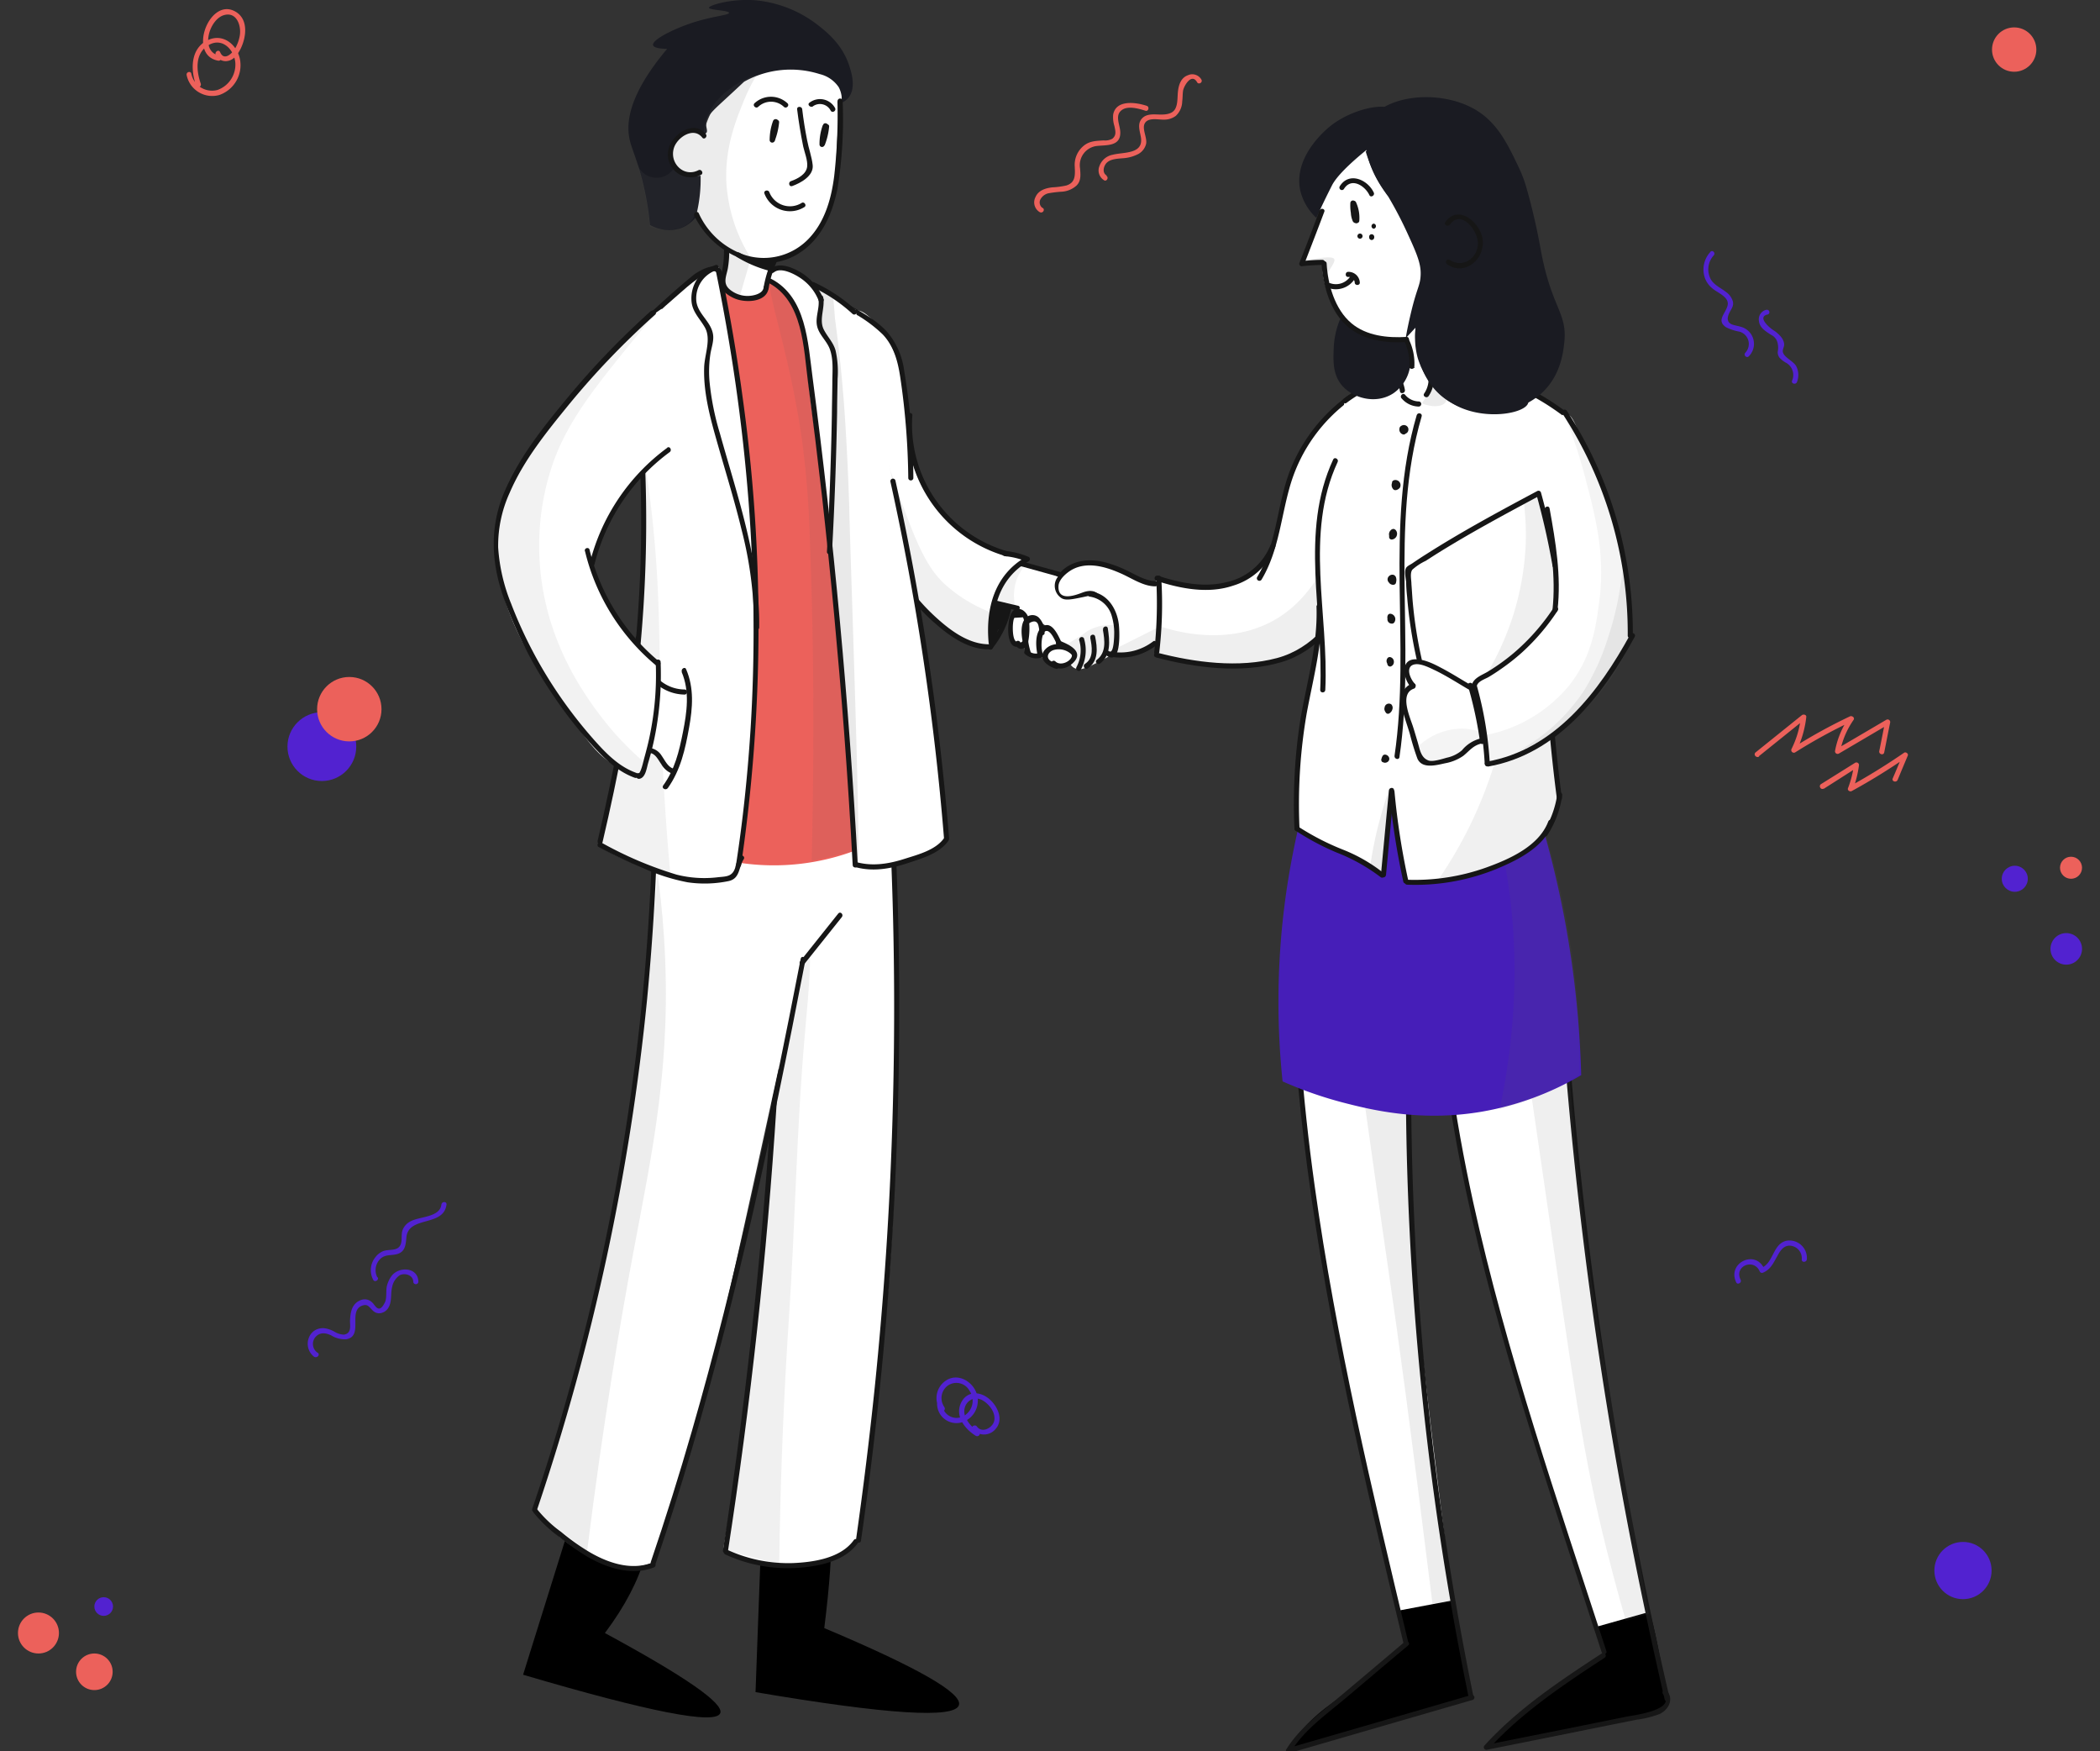 <svg id="Слой_1" data-name="Слой 1" xmlns="http://www.w3.org/2000/svg" viewBox="0 0 450 375.21"><rect x="0" y="0" width="450" height="375.21" fill="#333333" stroke="none"/><defs><style>.cls-1{fill:#ec615b;}.cls-2{fill:#5222d0;}.cls-3{fill:#fff;}.cls-10,.cls-12,.cls-13,.cls-14,.cls-4,.cls-6,.cls-8,.cls-9{fill:#606060;isolation:isolate;}.cls-4{opacity:0.11;}.cls-5{fill:#161616;}.cls-6{opacity:0.1;}.cls-7{fill:#461eb8;}.cls-8{opacity:0.09;}.cls-9{opacity:0.12;}.cls-10{opacity:0.07;}.cls-11{fill:#1a1b22;}.cls-12{opacity:0.13;}.cls-13{opacity:0.08;}.cls-14{opacity:0.14;}</style></defs><g id="details"><circle class="cls-1" cx="8.24" cy="349.84" r="4.39"/><circle class="cls-1" cx="20.22" cy="358.15" r="3.92"/><circle class="cls-2" cx="442.77" cy="203.28" r="3.38"/><circle class="cls-2" cx="431.74" cy="188.26" r="2.79"/><circle class="cls-2" cx="22.22" cy="344.17" r="2"/><circle class="cls-2" cx="68.97" cy="159.95" r="7.37"/><circle class="cls-1" cx="74.85" cy="151.93" r="6.9"/><circle class="cls-1" cx="443.79" cy="185.9" r="2.36"/><circle class="cls-1" cx="431.61" cy="10.62" r="4.75"/><path class="cls-1" d="M223.41,44.56a1.44,1.44,0,0,1-.37-2,2.57,2.57,0,0,1,1.67-1.16,23.86,23.86,0,0,1,2.76-.33,5.16,5.16,0,0,0,3.2-1.31c1.05-1,.87-2.43.76-3.77a4.13,4.13,0,0,1,3.63-4.72c2-.22,4.94.11,5-2.72.08-1.67-1.38-3.85.44-5.05,1.34-.87,3.59-.21,4.94.22.65.22.94-.83.29-1.05-2.29-.76-6.57-1.38-7.19,1.85A6.31,6.31,0,0,0,238.8,27c.18.94.54,1.92-.44,2.72a3.27,3.27,0,0,1-1.89.36c-1.67.11-3.08.11-4.39,1.27a5.26,5.26,0,0,0-1.78,4.32c.08,1.78.22,3.45-1.81,4.07a18.18,18.18,0,0,1-3.05.4c-1.45.18-2.94.65-3.56,2.1a2.44,2.44,0,0,0,.91,3.2c.69.36,1.23-.58.62-.91Z"/><path class="cls-1" d="M237.13,37.59c-1-.58-.66-2,0-2.69.84-.87,2.4-.9,3.49-1a8.21,8.21,0,0,0,3.37-.94,3.45,3.45,0,0,0,1.6-2.11c.29-1.38-1-3.34-.22-4.53s2.87-.66,4-.69a4.16,4.16,0,0,0,2.58-.8,4.32,4.32,0,0,0,1.38-3.09c.11-.76.07-1.52.18-2.28.15-1,1.81-3.92,3-1.86.32.62,1.27.08.94-.54a2.25,2.25,0,0,0-2.9-.94c-1.42.5-1.93,1.92-2.11,3.3s0,2.69-.58,3.85-2.07,1.3-3.34,1.27-2.79-.22-3.77.8c-1.13,1.19-.48,2.72-.26,4.13.55,3.6-3.77,3.09-6,3.67a3.75,3.75,0,0,0-2.91,2.47,2.46,2.46,0,0,0,1,3c.54.37,1.09-.58.51-.94Z"/><path class="cls-2" d="M202.36,301.43a3.33,3.33,0,0,1,.58-4.47,3.2,3.2,0,0,1,4.82,1,3.72,3.72,0,0,1-.69,5,3.11,3.11,0,0,1-5.19-2.21.54.54,0,0,0-1.08,0,4.15,4.15,0,0,0,5.55,3.88,4.85,4.85,0,0,0,2.58-6.9c-1.24-2.25-4.11-3.52-6.36-1.88a4.49,4.49,0,0,0-1,6.35c.44.54,1.2-.25.77-.76Z"/><path class="cls-2" d="M209.72,306.65a6.23,6.23,0,0,1-3-3.55c-.55-2.36,1.63-4.36,3.85-3.09,1.41.84,2.75,2.51,2.5,4.25-.22,1.52-2.58,2.94-3.74,1.34-.4-.54-1.34,0-.94.55a3.2,3.2,0,0,0,5-.08c1.81-2.1.21-5.15-1.67-6.57-2.14-1.63-4.87-1.34-5.92,1.35s1,5.33,3.3,6.75a.56.56,0,0,0,.58-1Z"/><path class="cls-2" d="M68.09,289.82a2.27,2.27,0,0,1-.43-3.45c.94-1,2.14-.84,3.3-.29a5.51,5.51,0,0,0,3.27.83c3.7-.69.32-6,3.33-7.18,1.27-.47,1.49.25,2.29,1a2,2,0,0,0,1.31.62,2.4,2.4,0,0,0,2.07-1.2c.8-1.3.43-3,.8-4.43a3.91,3.91,0,0,1,1.66-2.54c1.13-.54,2.87,0,2.87,1.46a.55.55,0,0,0,1.09,0c0-3.16-4.1-3.42-5.73-1.31a6.29,6.29,0,0,0-1,2.1c-.26,1,0,2.58-.4,3.49-1.31,2.76-2.07.76-2.73.14a2.48,2.48,0,0,0-.9-.58,2.32,2.32,0,0,0-1.82.15c-1.74.8-2,2.65-2.07,4.35,0,1,.37,2.69-1.3,2.94a4.12,4.12,0,0,1-2-.61,6.08,6.08,0,0,0-2.25-.77c-3.44-.21-4.71,4.07-2.17,6.1.61.4,1.38-.36.83-.83Z"/><path class="cls-2" d="M80.87,273.67a3.38,3.38,0,0,1,.65-4c1.09-1,2.29-.65,3.56-1,1.74-.5,1.85-1.92,2-3.52.36-4.79,8-2.21,8.6-7.11.07-.69-1-.69-1.09,0-.33,2.83-4.83,2.54-6.71,3.66a3.47,3.47,0,0,0-1.6,1.78c-.36.95-.07,2-.36,2.94-.55,1.78-2.58,1.09-3.89,1.64a4.12,4.12,0,0,0-1.59,1.27,4.42,4.42,0,0,0-.48,4.82c.33.66,1.27.11,1-.5Z"/><path class="cls-1" d="M43.05,18c-1-2.8-1.34-6.54,1.6-8.31s5.48.9,5.77,3.66a5.77,5.77,0,0,1-3.81,5.92A4.53,4.53,0,0,1,41,15.81c-.11-.69-1.16-.4-1,.29a5.59,5.59,0,0,0,7,4.25A6.76,6.76,0,0,0,51.47,13C51,9.79,48,7.1,44.72,8.52c-3.92,1.67-3.95,6.39-2.68,9.83a.53.53,0,0,0,1-.32Z"/><path class="cls-1" d="M47.08,11.93c-4.35-.8-2.29-7.88,1-8.71,2.75-.73,3.73,2.54,3.26,4.64a8.48,8.48,0,0,1-.91,2.44c-.54,1-2.39,2.94-3.26.87-.29-.66-1.2-.08-.95.54a2.32,2.32,0,0,0,2.62,1.34c1.34-.25,2.18-1.52,2.76-2.68,1.27-2.65,1.67-6.57-1.49-8.06C44.72-.23,40.22,11.82,46.75,13c.69.11,1-.91.33-1.05Z"/><path class="cls-2" d="M373,274.19c-1.49-2.94,2.83-4.75,4.1-1.78a.52.52,0,0,0,.62.26c1.59-.62,2.21-1.93,3-3.34.58-1.05,1.23-2.36,2.61-2.47a2.69,2.69,0,0,1,2.76,2.94c-.07.69,1,.69,1.09,0a3.74,3.74,0,0,0-4.32-4c-3,.62-2.79,4.79-5.41,5.81.22.07.4.18.62.26-1.85-4.32-8.09-1.31-6,2.9.29.54,1.24,0,.91-.62Z"/><path class="cls-2" d="M366.49,54a5.52,5.52,0,0,0-1.09,5.73,5.18,5.18,0,0,0,1.74,2.21c1.16.91,3.49,1.78,3.05,3.53s-2.47,3.19-.32,4.64a10.79,10.79,0,0,0,2.86.94A2.73,2.73,0,0,1,374,75.56c-.47.51.29,1.27.76.76A3.78,3.78,0,0,0,373,70c-.55-.18-1.13-.25-1.67-.43-1.27-.4-1.31-1.38-.77-2.51.4-.87,1-1.45.77-2.47a3.69,3.69,0,0,0-1.42-2c-1.09-.87-2.5-1.45-3.27-2.68a4.47,4.47,0,0,1,.55-5.16c.54-.54-.22-1.3-.69-.79Z"/><path class="cls-2" d="M378.43,66.38a2.1,2.1,0,0,0-1.52,2.36c.14,1.49,1.48,2.25,2.61,3a2.51,2.51,0,0,1,1.42,1.86,4.38,4.38,0,0,1,0,1.77,2,2,0,0,0,.39,1.27,5.75,5.75,0,0,0,1.49,1.13,3,3,0,0,1,1.2,3.77c-.25.66.8.95,1.05.29a4.11,4.11,0,0,0-.14-3.33c-.58-1.17-2.87-2-2.91-3.27,0-.55.37-1,.29-1.6a2.87,2.87,0,0,0-.54-1.3A6.75,6.75,0,0,0,380,70.73c-.8-.5-3.45-2.75-1.34-3.33a.52.52,0,1,0-.22-1Z"/><path class="cls-1" d="M376.91,162l9.95-8c-.33-.14-.62-.25-.95-.4a20.28,20.28,0,0,1-2,6.83.56.56,0,0,0,.76.76A114.11,114.11,0,0,1,397,154.44l-.77-.76a18.48,18.48,0,0,0-3,7.15.56.56,0,0,0,.8.62l10.74-6.32c-.25-.21-.54-.4-.8-.61-.43,2.14-.83,4.24-1.27,6.38-.14.69.91,1,1.06.29.43-2.14.83-4.24,1.27-6.38a.56.56,0,0,0-.8-.62l-10.74,6.31c.25.22.54.4.79.62a18,18,0,0,1,2.91-6.89c.32-.48-.29-.95-.76-.77a114.11,114.11,0,0,0-12.31,6.79l.76.76a22.09,22.09,0,0,0,2.18-7.4c.07-.51-.62-.65-.94-.4l-9.95,8c-.51.51.26,1.27.8.84Z"/><path class="cls-1" d="M390.78,169q3.69-2.34,7.33-4.68c-.29-.15-.55-.33-.84-.47a21.22,21.22,0,0,1-1.27,5c-.18.47.4.83.8.62a130.17,130.17,0,0,0,11.76-7.26c-.25-.22-.54-.4-.8-.62-.72,1.74-1.45,3.49-2.18,5.19-.25.65.8.94,1.06.29.72-1.74,1.45-3.48,2.17-5.19.19-.43-.43-.87-.79-.62a137.17,137.17,0,0,1-11.76,7.26c.25.22.54.4.79.62a23.29,23.29,0,0,0,1.31-5.26.56.56,0,0,0-.83-.47L390.19,168c-.54.4,0,1.3.59.94Z"/><circle class="cls-2" cx="420.64" cy="336.46" r="6.13"/></g><g id="girl"><g id="leg_right" data-name="leg right"><path d="M299.74,344.69c.4,2.43.8,4.87,1.2,7.26a66.62,66.62,0,0,1-11.69,10.31c-3.38,2.32-8.13,5.12-12.27,10.92-.54.77-.94,1.38-1.2,1.82l12.13-3.48q13.5-3.93,27-7.88c-1.45-9.11-2.94-18.19-4.39-27.3Z"/><path class="cls-3" d="M278.22,224.81c.07,2.28.21,5.59.5,9.58.4,6.06,1.49,19.92,7.12,49.07,4,20.65,8.13,38.08,12.27,55.46.61,2.58,1.12,4.68,1.48,6.14l11.76-2.22c-.54-3.92-1.3-9.8-2.21-16.91-3.49-27.62-5.66-45.19-6.64-66-.4-8.67-.69-20.94-.26-35.82Q290.21,224.41,278.22,224.81Z"/><path class="cls-4" d="M291.35,228.58c.37,2.61.91,6.57,1.57,11.33,2.5,17.93,4.46,31.14,4.86,34,1.7,11.47,4.46,31.65,9.18,69.69,1.42-.15,2.87-.26,4.28-.4-.61-4-1.52-10.09-2.54-17.57-2.39-17.78-5.55-41.45-6.64-71.07-.22-5.91-.43-14.44-.4-24.79C298.25,229.38,294.8,229,291.35,228.58Z"/><path class="cls-5" d="M277.56,225.39c2.51,33.39,9.11,66.27,16.63,98.87,2.14,9.33,4.35,18.62,6.6,27.95.15.69,1.2.39,1-.29-7.73-32.38-15.49-64.83-20.07-97.82-1.34-9.55-2.36-19.09-3.08-28.71-.08-.69-1.16-.69-1.13,0Z"/><path class="cls-5" d="M301.26,230.69a659.22,659.22,0,0,0,8.13,103.77c1.56,9.8,3.34,19.52,5.34,29.25.14.69,1.2.4,1-.29A659.29,659.29,0,0,1,303,260.05c-.44-9.8-.62-19.56-.62-29.36,0-.69-1.13-.69-1.13,0Z"/><path class="cls-5" d="M301,351.73c-4.72,4-9.4,7.95-14.12,11.91-4,3.37-8.46,6.6-11.25,11.14a.54.54,0,0,0,.62.8l39.3-11.4a.54.54,0,0,0-.29-1.05q-19.65,5.72-39.31,11.4c.22.25.4.54.62.8,2.83-4.65,7.51-7.95,11.62-11.4,4.53-3.81,9-7.62,13.57-11.43.55-.44-.25-1.2-.76-.77Z"/></g><g id="leg_left" data-name="leg left"><path d="M339,338.78c1.63,5.11,3.23,10.2,4.86,15.31-3.77,2.65-7.07,5-9.83,7-6,4.32-8.28,6.14-11,8.75-1.85,1.82-3.27,3.41-4.21,4.54,3.63-.58,11.79-1.92,20.18-3.74,6.93-1.52,5.66-1.56,8.6-2a22.32,22.32,0,0,0,7-1.89,18.16,18.16,0,0,0,2.51-1.42c-.15-1.37-.29-2.79-.48-4.21a125.41,125.41,0,0,0-4.53-20.79C347.76,339.79,343.4,339.28,339,338.78Z"/><path class="cls-3" d="M310.08,228.47c.73,5.37,1.85,12.67,3.49,21.24,1.23,6.46,4.06,20.47,9.29,38.69,4.1,14.3,5.41,16.22,13.1,41,2.54,8.17,4.54,14.85,5.81,19.2,3.77-1.05,7.55-2.14,11.32-3.19-.76-4.07-1.88-10.13-3.19-17.46-4.5-25.3-8.64-48.38-11.61-75.9-1.06-9.61-2.33-23-3.2-39.27Q322.57,220.58,310.08,228.47Z"/><path class="cls-5" d="M309.76,230.07c4.42,33,14.33,64.9,24.53,96.47q4.47,13.72,8.93,27.44c.22.66,1.27.37,1-.29-10.34-31.79-21.37-63.55-28.56-96.25-2-9.15-3.67-18.37-4.94-27.66-.07-.69-1.09-.4-1,.29Z"/><path class="cls-5" d="M334.69,218.71A942.82,942.82,0,0,0,349.9,332.28c2.11,10.63,4.36,21.23,6.82,31.79.15.69,1.2.4,1.06-.29a940.35,940.35,0,0,1-19.1-112.66c-1.16-10.78-2.1-21.56-2.9-32.38,0-.76-1.12-.76-1.09,0Z"/><path class="cls-5" d="M343.26,354.2c-8.93,5.85-17.93,11.8-25.16,19.75a.55.55,0,0,0,.55.9c8.56-1.7,17.13-3.44,25.66-5.15,2.11-.44,4.21-.83,6.32-1.27a22.42,22.42,0,0,0,5-1.23c1.93-.91,3.13-3.23,1.53-5-.47-.55-1.23.25-.76.76,2.94,3.37-6.32,4.5-7.81,4.79l-10.2,2.07-20,4c.18.29.36.62.54.91,7.19-7.88,16.08-13.8,24.94-19.6.54-.4,0-1.35-.58-.95Z"/><path class="cls-6" d="M328,233.63c.48,3.19,1.75,11.94,2.22,15.2,7.08,48.79,9,62.94,14,82.94,1,3.92,2.36,9.22,4.18,15.46,1.63-.51,3.26-1,4.9-1.49-.66-3.55-1.57-8.85-2.69-15.2-5-28.17-7.48-42.22-8.82-51-1.92-12.37-4.21-29.87-5.63-51.54C333.42,229.85,330.7,231.74,328,233.63Z"/></g><g id="skirt"><path class="cls-7" d="M282.21,163.18a157.24,157.24,0,0,0-5.08,19.23,164.48,164.48,0,0,0-2.29,49.26,84.94,84.94,0,0,0,12.67,4.46c6,1.56,16.62,4.25,29.76,2.07a63,63,0,0,0,21.56-7.88,214.25,214.25,0,0,0-3.41-32.63,212.12,212.12,0,0,0-9.33-34.22Q304.15,163.35,282.21,163.18Z"/><path class="cls-4" d="M316.76,164.34c1.2,3.19,2.29,6.53,3.27,10,6.68,24.14,4.9,46.39,1.34,63.23a60.82,60.82,0,0,0,10.6-3.81,64.15,64.15,0,0,0,6.5-3.52c.07-5.12-.08-10.57-.55-16.26a171,171,0,0,0-12.19-50.46C322.75,163.79,319.77,164.08,316.76,164.34Z"/></g><g id="arm_right" data-name="arm right"><path class="cls-3" d="M289.25,85.28a36.54,36.54,0,0,0-3.59,3,37.6,37.6,0,0,0-7.34,9.51c-1.88,3.63-2.61,6.71-3.73,11.69-1.31,5.66-1.09,7.62-3.13,10.27a14.62,14.62,0,0,1-5.62,4.35,17.88,17.88,0,0,1-8.28,1.71,21.87,21.87,0,0,1-9.36-2L247,125.32c-1.16-.58-2.94-1.45-5.15-2.32-4.36-1.75-6.57-2.62-9.18-2.33-.55.07-5.19.62-6.25,3.6-.36,1-.32,2.57.48,3.26s2.75.37,4.35,0c1.34-.29,2-.65,2.8-.32a2.51,2.51,0,0,1,1.23,1.41c1.13,2.32.4,4.14.76,7.95.18,2.07.33,3.16,1.09,3.74.26.22,1.16.8,5.16-.33a30.79,30.79,0,0,0,5.91-2.32c-.14,1-.32,2-.47,3a66.26,66.26,0,0,0,10.45,1.7c6.43.55,10.82.91,16.05-.94a27.37,27.37,0,0,0,11.36-7.81,28.72,28.72,0,0,0,5.62-10.12C296.29,108.77,290.19,88.4,289.25,85.28Z"/><path class="cls-6" d="M291,90.4c-.29,2.47-.79,6.1-1.56,10.45-1.67,9.3-2.46,13.94-4.82,18.7-1.35,2.68-4.29,8.67-10.46,12.63-10.63,6.82-23.26,2.79-25.55,2-3.74,1.89-7.48,3.74-11.21,5.63a12.37,12.37,0,0,0,3.59.14,14.31,14.31,0,0,0,6.86-2.5v3.41a64.23,64.23,0,0,0,10.45,1.56c6.21.4,10.78.69,16-1.23a28.43,28.43,0,0,0,14.49-12.64c2.54-4.57,3-8.52,3.59-14A76.36,76.36,0,0,0,291,90.4Z"/><path class="cls-5" d="M289,84.67a35.88,35.88,0,0,0-12.6,16.22c-2.83,7.44-2.79,15.79-7,22.72a.54.54,0,0,0,.94.55c3.81-6.36,4.17-13.83,6.31-20.76A34.62,34.62,0,0,1,289.5,85.61c.58-.4,0-1.34-.54-.94Z"/><path class="cls-5" d="M247.76,123.94a95.22,95.22,0,0,1-.43,15.75c-.08.69,1,.69,1.09,0a88.16,88.16,0,0,0,.43-15.75.55.55,0,1,0-1.09,0Z"/><path class="cls-5" d="M247.84,124.45c5.22,1.67,11.07,2.83,16.44,1a14,14,0,0,0,9-8.31c.25-.66-.8-1-1.06-.29a13.13,13.13,0,0,1-9.29,7.84c-4.94,1.27-10.09.18-14.81-1.35a.55.55,0,0,0-.32,1.06Z"/><path class="cls-5" d="M247.73,140.85c8.38,2.22,18.36,3.52,26.86,1,7.69-2.29,12.59-8.86,16.26-15.61.32-.62-.62-1.16-1-.54-3.66,6.71-8.49,13.21-16.22,15.28-8.17,2.18-17.61.94-25.66-1.16-.66-.22-1,.83-.29,1Z"/><path class="cls-5" d="M247.62,124.48c-2.22,0-4.43-1.48-6.43-2.39a24.5,24.5,0,0,0-4.75-1.71c-2.91-.65-6-.43-8.42,1.49-1.49,1.2-3.34,4-1.78,5.77a4.21,4.21,0,0,0,2.94,1.2c1.34,0,4.9-2.14,5.55-.47.26.65,1.31.36,1.05-.29-.65-1.71-2.32-1.71-3.84-1.13s-5.3,2-5.12-1.41c.07-1.46,1.78-2.87,2.94-3.52,3.23-1.75,7.15-.62,10.27.76,2.36,1,4.94,2.86,7.59,2.83a.57.57,0,0,0,0-1.13Z"/><path class="cls-5" d="M237.53,140.6a12.5,12.5,0,0,0,10.12-2.25c.55-.4,0-1.34-.54-.95a11.5,11.5,0,0,1-9.29,2.15c-.69-.15-1,.9-.29,1Z"/></g><g id="torso"><path class="cls-3" d="M303.15,78.21h-5.63v3.37a19.81,19.81,0,0,0-5.44,1.67,18.25,18.25,0,0,0-3.92,2.61c-1.27,6.83-2.58,12.31-3.56,16.12-1.45,5.55-2.25,7.88-2.43,12.16-.14,3.23.26,3.63.36,9.91,0,2.72.11,6.1-.18,10.12-.21,2.91-.51,5.05-1.49,11-1.74,10.6-2,11.21-2.43,14.23a83.91,83.91,0,0,0-.54,18.18,40.36,40.36,0,0,0,4.14,2.43c3.37,1.78,5.08,2.18,7.87,3.56a36.8,36.8,0,0,1,6.17,3.92c.76-5.63,1.49-11.25,2.25-16.84,1,6,2,12,3,18a44.74,44.74,0,0,0,7.11,0c3.88-.29,11.25-1,18-5.8a21.52,21.52,0,0,0,5.44-5.45,17.29,17.29,0,0,0,2.61-6.75c-.58-3.3-1.27-7.91-1.88-13.5a226.4,226.4,0,0,1-1.13-23.77c-.07-8.61,0-19.82.55-33.14l3.55-11.62a62.64,62.64,0,0,0-20.4-8.6c.08-1.38.11-2.76.19-4.14a14.26,14.26,0,0,1-8.06,2.8A11.73,11.73,0,0,1,303.15,78.21Z"/><path class="cls-8" d="M331.82,106.12c-.83,2.68-2.06,7-3.37,12.37-4.79,19.86-4,28.79-7.12,41.2a91,91,0,0,1-13.28,29,43.65,43.65,0,0,0,11.25-2.62c4.39-1.67,8.79-3.34,12-7.69a18.67,18.67,0,0,0,3.38-8.06c-1.09-6.24-2-12.85-2.62-19.85A250.07,250.07,0,0,1,331.82,106.12Z"/><path class="cls-9" d="M306.71,79.88c-.4.14.11,1.56-.55,3.73a9.2,9.2,0,0,1-1.49,2.8c2.15.87,4.25.8,5.05-.18C311.24,84.38,307.54,79.58,306.71,79.88Z"/><path class="cls-9" d="M297.34,170c-.72,2.18-1.41,4.58-2.07,7.12a83.37,83.37,0,0,0-1.67,8.6c1,.54,2,1.12,3,1.67C296.87,181.58,297.13,175.77,297.34,170Z"/><path class="cls-5" d="M302.71,77.77a42.69,42.69,0,0,0-5.29.33c-.26,0-.59.21-.55.54.18,1.63.36,3.27.55,4.94.07.69,1.16.69,1.08,0-.18-1.64-.36-3.27-.54-4.94l-.54.55a35.88,35.88,0,0,1,5.29-.33.55.55,0,1,0,0-1.09Z"/><path class="cls-5" d="M297.49,79.26a7.48,7.48,0,0,1,2.5,4.57c.11.69,1.16.4,1.06-.29a8.55,8.55,0,0,0-2.8-5c-.51-.48-1.27.29-.76.76Z"/><path class="cls-5" d="M288.56,86.3a27,27,0,0,1,9.15-4.5.54.54,0,0,0-.29-1A28.27,28.27,0,0,0,288,85.36c-.58.43,0,1.38.55.94Z"/><path class="cls-5" d="M317.31,80.42a52,52,0,0,1,17.78,8.78c.55.44,1.09-.5.55-.94a53.37,53.37,0,0,0-18-8.89.54.54,0,0,0-.29,1Z"/><path class="cls-5" d="M285.69,98.42c-7.26,15.61-2,33-2.79,49.4,0,.69,1.05.69,1.09,0,.79-16.19-4.5-33.46,2.65-48.85.29-.62-.66-1.16-.95-.55Z"/><path class="cls-5" d="M282.1,129.78c.33,8.21-2,16.12-3.41,24.14a116.72,116.72,0,0,0-1.31,23.63c0,.69,1.13.69,1.09,0A114.44,114.44,0,0,1,280,152.87c1.41-7.66,3.52-15.21,3.19-23.05,0-.73-1.09-.73-1,0Z"/><path class="cls-5" d="M277.71,178a53.83,53.83,0,0,0,8.74,4.65,38.77,38.77,0,0,1,9.4,5.26c.55.43,1.09-.51.55-.94a34.17,34.17,0,0,0-8.42-4.87,54.51,54.51,0,0,1-9.76-5c-.55-.43-1.09.51-.51.91Z"/><path class="cls-5" d="M297,187.46c.58-6.06,1.13-12.13,1.71-18.15.07-.69-1-.69-1.09,0-.58,6.06-1.13,12.12-1.71,18.15-.07.69,1,.69,1.09,0Z"/><path class="cls-5" d="M297.71,169.56a157.73,157.73,0,0,0,3,19.31c.15.69,1.2.4,1.05-.29a156.9,156.9,0,0,1-2.94-19c-.07-.69-1.16-.72-1.08,0Z"/><path class="cls-5" d="M301.52,189.53a46,46,0,0,0,19-3.31c4.83-2,10.38-4.75,12.3-9.94.26-.66-.79-.95-1.05-.29-2,5.3-8.38,8.09-13.32,9.87a45.6,45.6,0,0,1-16.91,2.61c-.69,0-.69,1.06,0,1.06Z"/><path class="cls-5" d="M331.39,105.72a337.64,337.64,0,0,0,2.21,65.22c.11.69,1.2.69,1.09,0a331.6,331.6,0,0,1-2.21-65.22c0-.69-1.05-.69-1.09,0Z"/><path class="cls-5" d="M333.71,170.11a20.61,20.61,0,0,1-3.08,8.27c-.37.58.58,1.13.94.55a21.15,21.15,0,0,0,3.19-8.53c.11-.69-.94-1-1.05-.29Z"/><path class="cls-5" d="M300.36,85.36A4.94,4.94,0,0,0,304,87.1.55.55,0,0,0,304,86a3.88,3.88,0,0,1-2.9-1.42c-.47-.54-1.24.22-.76.77Z"/><path class="cls-5" d="M303.59,88.91c-7,23.78-1.2,48.79-4.76,73-.11.69.94,1,1.05.3,3.56-24.21-2.21-49.22,4.76-73,.22-.69-.84-.94-1.05-.29Z"/><path class="cls-5" d="M300.86,92.22h0s0,0,0,0,0,0,0,0,0-.07,0-.07.08.07,0,0,0,0,0,0,0,0,0,0,0,.07,0,0,0,0,0,0,0,0,0,0,0,0,0,0,0,0,0,0h-.14l.07.07h0v-.07a.2.2,0,0,1,.07-.11h0s.07,0,.15,0h0c-.07,0,0,0,0,0s0,0-.07,0,.07,0,0,0,0,.07,0,0,0,0,0,0v0c0,.07,0,.11,0,0s0,.07,0,0a.57.57,0,0,0-.18-.76.6.6,0,0,0-.76.18,1,1,0,0,0,.83,1.49.9.9,0,0,0,.84-.44,1,1,0,0,0,0-1,1,1,0,0,0-1.67,0,1.07,1.07,0,0,0,.66,1.56.55.55,0,0,0,.65-.36.62.62,0,0,0-.44-.65Z"/><path class="cls-5" d="M299.38,104.05c0-.22,0-.44,0-.65a5.47,5.47,0,0,1-.4.5c.07,0,.07,0,0,0h0c-.11,0,.08,0,0,0s0,0,0,0h0v0s0,0,0-.08,0,.08,0,0l-.07.08s.11,0,0,0c.15,0,.25.11.4.14a.34.34,0,0,1,0-.1v-.11a.54.54,0,0,0-1.05-.29,1.31,1.31,0,0,0,.33,1.3c.4.4,1.12,0,1.38-.36a1.1,1.1,0,0,0-1.27-1.6c-.22.08-.44.29-.4.51s0,.44,0,.65a.56.56,0,0,0,.55.55.66.66,0,0,0,.51-.58Z"/><path class="cls-5" d="M298.65,114.54c-.07-.11,0,0,0-.07v0h0a0,0,0,0,1,0,0s0,0,0,0l0,0c-.15,0-.29,0-.44-.07s0,.07,0,0h0v.11c0,.11,0,0,0,0s.07,0,0,0c.07,0,0,0,0,0s.18,0,0,0l.55.54c0-.22,0-.44,0-.65a.56.56,0,0,0-.54-.55.57.57,0,0,0-.55.55c0,.21,0,.43,0,.65a.55.55,0,0,0,.54.54,1.24,1.24,0,0,0,1-1.85.83.83,0,0,0-.62-.43.93.93,0,0,0-.65.36,1.19,1.19,0,0,0-.14,1.38.53.53,0,1,0,.94-.47Z"/><path class="cls-5" d="M298.43,124.08a.37.37,0,0,1,.07.19v0c0-.11,0,.11,0,0s0,.07,0,0,.11-.07,0,0c.08,0-.07,0,0,0h-.14c.11,0-.07-.07,0,0l-.18-.18a.72.72,0,0,1,0,.54l.36-.36h0s0,0,0,0,0,0,0,0h0a.51.51,0,0,0-.37-.65.55.55,0,0,0-.65.36,1,1,0,0,0,.76,1.27.69.69,0,0,0,.47,0,.53.53,0,0,0,.4-.51,1.72,1.72,0,0,0,0-1,.82.82,0,0,0-.69-.62,1,1,0,0,0-.76.26.94.94,0,0,0-.11,1.38.57.57,0,0,0,.76,0,.49.49,0,0,0,.07-.77Z"/><path class="cls-5" d="M298.47,132.61s0-.07,0,0l0-.07c0,.07,0-.07,0,0l-.47.25h0c-.08,0-.08,0,0,0s0,0,0,0c.08.1,0-.11,0,0s0,.15,0,0,0,.14,0,0v0s-.07.11,0,0,0,0,0-.08h0c.11,0,.18,0,.29-.07-.11,0,.07,0,.07,0l0,0,0,0a.15.15,0,0,1,0,.18.59.59,0,0,0-.18-.76.56.56,0,0,0-.76.18.91.91,0,0,0,.29,1.2,1,1,0,0,0,.76.14.77.77,0,0,0,.43-.47,1.17,1.17,0,0,0-1-1.63.57.57,0,0,0-.47.25,1.09,1.09,0,0,0,.21,1.34c.58.58,1.35-.21.84-.69Z"/><path class="cls-5" d="M298.25,141.29a.23.23,0,0,1,.11.07,0,0,0,0,0,0,0s0,.08,0,0h0v0c0,.08,0,.11-.07.15s-.36.11-.54.15c.11,0-.08,0,0,0-.08,0-.08-.08,0,0l0,0s0,0,0,.07,0,0,0-.07,0,0,0,.07v0h0s0,0,0,0,.07-.07,0,0,0,0,0,0,0,0,0,0c.22.07.4.18.62.25h0v.07c0-.07,0-.07,0,0s0,0-.08.07a.53.53,0,0,0,.18-.76.54.54,0,0,0-.76-.18,1,1,0,0,0-.32,1.34.57.57,0,0,0,.61.26,1,1,0,0,0,.69-1,1,1,0,0,0-.76-1,.6.6,0,0,0-.54.14,1,1,0,0,0,.43,1.64.51.51,0,0,0,.65-.37.48.48,0,0,0-.25-.72Z"/><path class="cls-5" d="M297.63,151.74a.38.38,0,0,1,0,.18l0,0h0s-.11,0,0,0-.29-.08-.18,0c-.07-.11-.18-.22-.25-.33,0,0,0,.07,0,.11h0v.11c0-.08,0,0,0,0s0-.07,0,0-.07.07,0,.07-.07,0-.11.07a5.41,5.41,0,0,0,.77.19.56.56,0,0,1-.11-.19c0-.07,0-.07,0,0s0,.19-.11.22-.43-.07-.51-.25a.51.51,0,0,0,.66.36.5.5,0,0,0,.36-.65.77.77,0,0,0-1.2-.36c-.47.36-.32.94,0,1.37a.54.54,0,0,0,.76.19,1.44,1.44,0,0,0,.65-.84,1.06,1.06,0,0,0-.22-1.09.92.92,0,0,0-1.41,1,.58.58,0,0,0,1.12-.29Z"/><path class="cls-5" d="M296.94,163a4.55,4.55,0,0,1,.26-.55l-.33.26c-.07,0-.11,0-.18,0h0a.3.3,0,0,1,0-.25c0-.08.08-.11.15-.11h0a.14.14,0,0,1,.11,0,.56.56,0,0,0-.58.95c.69.36,1.6-.29,1.27-1.05a1,1,0,0,0-.83-.59.58.58,0,0,0-.58.37,1.64,1.64,0,0,0-.18.47.61.61,0,0,0,.18.76.64.64,0,0,0,.72-.25Z"/><path class="cls-5" d="M311.46,76.61l-3.66,1.2c-.58.18-1.53.32-1.85.9s0,1,.07,1.46a5.44,5.44,0,0,1-.84,4.13c-.4.58.55,1.13.95.55a6.34,6.34,0,0,0,1.05-4.43c0-.07-.29-.91-.22-1,.18-.4,1.31-.61,1.67-.72,1.05-.37,2.07-.69,3.12-1.06.66-.21.37-1.27-.29-1Z"/><path class="cls-5" d="M306.45,79.55a8.35,8.35,0,0,1,2.11,4.17c.14.69,1.2.4,1.05-.29a9.09,9.09,0,0,0-2.39-4.64c-.48-.55-1.24.25-.77.76Z"/><path class="cls-5" d="M310.85,78.13a18.78,18.78,0,0,1,4.6-1.45c-.21-.18-.47-.36-.68-.51a8,8,0,0,1-.69,4.18c-.29.61.65,1.19.94.54a8.39,8.39,0,0,0,.83-4.72.55.55,0,0,0-.69-.51,19.31,19.31,0,0,0-4.86,1.57c-.65.25-.11,1.19.55.9Z"/><path class="cls-5" d="M315.45,80.13a8.52,8.52,0,0,0,2.29.22.55.55,0,0,0,0-1.09,9.33,9.33,0,0,1-2-.18.55.55,0,0,0-.3,1Z"/></g><g id="arm_left" data-name="arm left"><path class="cls-3" d="M335.56,88.7c1.49,0,2.29,3,4.14,7.47,4,9.69,5.92,14.52,6.75,17.61a88.66,88.66,0,0,1,3,22.64,55.9,55.9,0,0,1-5.44,9.37,47.29,47.29,0,0,1-14.23,13.68,43.16,43.16,0,0,1-10.85,4.69c-.25-1.82-.51-3.63-.76-5.45-.8.4-2,1-3.38,1.89-2.25,1.34-2.76,1.81-3.74,2.25a9.79,9.79,0,0,1-6.17.36c-1.49-4.32-2.72-7.87-3.74-10.67-.32-.94-1-2.65-.18-4.14a3.76,3.76,0,0,1,1.67-1.49,9.1,9.1,0,0,1-.94-2.79c-.11-.84-.18-1.42.18-1.89a2.34,2.34,0,0,1,2.07-.54c-.26-1.71-.51-3.49-.76-5.23-.66-5-1.16-9.76-1.49-14.41,1.56-.94,3.12-1.89,4.68-2.79q11.6-6.92,23.05-13.11a36.34,36.34,0,0,1,.36-3.73,34,34,0,0,1,.95-4.69C330.88,96.93,333.09,88.7,335.56,88.7Z"/><path class="cls-10" d="M335,88.33a105.27,105.27,0,0,1,4.5,13.29c2.29,8.67,4.57,17,3.19,27.33-.72,5.33-1.56,11.69-6.35,17.78a30.83,30.83,0,0,1-17.6,10.67,12.68,12.68,0,0,0-5.63-1.3,13.74,13.74,0,0,0-9.54,4.14c.43,1,.87,2,1.3,3a10.6,10.6,0,0,0,5.23-.55c2.07-.8,3-2,6-3.19a17.69,17.69,0,0,1,2.43-.76c.07,1.49.11,3,.18,4.5a31.15,31.15,0,0,0,8.82-2.43c8.13-3.67,12.78-10.31,17.61-17.24,2.06-2.94,3.55-5.49,4.5-7.12a92,92,0,0,0-.95-12,88.83,88.83,0,0,0-4.32-17.78A83.74,83.74,0,0,0,335,88.33Z"/><path class="cls-6" d="M326.56,107.79a56,56,0,0,1,.36,9.18,58.93,58.93,0,0,1-8.42,27.55,52.6,52.6,0,0,0,6.17-4.5,53.28,53.28,0,0,0,8.82-9.55,50.65,50.65,0,0,0-.18-9.18,64.61,64.61,0,0,0-2.07-10.49c-.54-2.18-1.09-4-1.48-5.23C328.7,106.3,327.65,107.06,326.56,107.79Z"/><path class="cls-6" d="M348.12,121.65c-.69,0-.62,6.25-3.56,15a49.11,49.11,0,0,1-5.22,11.44,40,40,0,0,1-13.87,12.74,41.44,41.44,0,0,0,9.37-4.87,42.86,42.86,0,0,0,14.81-19.09C349.14,124.34,348.56,121.65,348.12,121.65Z"/><path class="cls-5" d="M331,109.2c1.27,7.12,2.46,14.27,1.67,21.53-.08.69,1,.69,1.08,0,.84-7.34-.39-14.59-1.7-21.82-.11-.69-1.16-.4-1.05.29Z"/><path class="cls-5" d="M332.91,130.22a45.75,45.75,0,0,1-8.6,9.73,44.24,44.24,0,0,1-5.33,3.84c-1.27.8-3.05,1.31-3.56,2.83-.22.66.83.95,1.05.29.29-1,1.74-1.41,2.54-1.88s1.82-1.13,2.69-1.75a44.5,44.5,0,0,0,4.46-3.52,46.5,46.5,0,0,0,7.66-9,.54.54,0,0,0-.91-.58Z"/><path class="cls-5" d="M315.38,147.06a75.69,75.69,0,0,1,2.76,16.33c0,.69,1.13.69,1.09,0a78,78,0,0,0-2.8-16.62.55.55,0,0,0-1.05.29Z"/><path class="cls-5" d="M334.8,88.59a86,86,0,0,1,14,47.65.55.55,0,0,0,1.09,0A86.94,86.94,0,0,0,335.74,88c-.39-.58-1.34,0-.94.55Z"/><path class="cls-5" d="M318.83,164.23c14.95-2.62,24.65-15.28,31.47-27.81.33-.61-.62-1.16-.94-.54-6.72,12.3-16.16,24.75-30.82,27.3-.69.1-.4,1.16.29,1Z"/><path class="cls-5" d="M315.13,146.73c-2.11-1.23-4.21-2.57-6.39-3.7-1.63-.87-3.77-1.92-5.7-1.78-3.19.26-2.21,4.54-.62,6,.51.47,1.28-.29.77-.76-1-1-2.22-3.85.07-4.18,1.34-.18,3.19.8,4.35,1.34,2.4,1.17,4.69,2.65,7,4a.55.55,0,0,0,.55-1Z"/><path class="cls-5" d="M302.68,146.41c-2.29.79-2.69,3.12-2.22,5.26.4,1.85,1.09,3.67,1.64,5.52a53.8,53.8,0,0,0,1.63,5.33c1,2.25,4,1.42,5.92,1a9.86,9.86,0,0,0,3.92-1.6c1.34-1.08,2.07-2.21,3.92-2.64.69-.15.4-1.2-.29-1.06a7.5,7.5,0,0,0-3.92,2.51,7.27,7.27,0,0,1-3.23,1.59c-.95.26-2.94.91-3.89.62-1.7-.58-1.92-2.43-2.36-3.92-.32-1.05-.61-2.07-.94-3.12-.65-2.14-3.12-7.3.15-8.38.61-.26.32-1.31-.33-1.09Z"/><path class="cls-5" d="M314.58,147a83.61,83.61,0,0,1,2.58,12c.11.69,1.16.4,1-.29a92.28,92.28,0,0,0-2.57-12.05.55.55,0,0,0-1.06.29Z"/><path class="cls-5" d="M304.67,141.29a93.66,93.66,0,0,1-2-13c-.07-1-.14-2.11-.22-3.16,0-.87-.36-2.32.19-3.08a11.64,11.64,0,0,1,2.86-1.89c.87-.55,1.75-1.13,2.62-1.67,7.11-4.43,14.52-8.39,21.88-12.34l-.8-.33a157.34,157.34,0,0,1,3.49,15.43c.11.69,1.16.4,1-.29-.91-5.19-2.07-10.35-3.48-15.43a.55.55,0,0,0-.8-.33c-8.1,4.32-16.19,8.68-23.92,13.61-1,.62-1.92,1.24-2.87,1.89-.43.29-1.16.58-1.38,1.09-.32.69,0,2.18.08,2.94,0,1,.1,2.11.21,3.16a96.59,96.59,0,0,0,2.11,13.65.52.52,0,1,0,1-.22Z"/></g><g id="head"><path class="cls-3" d="M291,31.53c-3,1.78-4.93,3-6.42,5.48a13.79,13.79,0,0,0-1.75,8.46q-1.95,5.33-3.92,10.67h4.4a17.83,17.83,0,0,0,1.09,6.28,15.68,15.68,0,0,0,7.22,8.64,15.38,15.38,0,0,0,9.73,1.41c.36,2.11.72,4.17,1.08,6.28A18.19,18.19,0,0,0,309,77.19c7.73-3.45,10.49-11.33,11.29-13.65a27.45,27.45,0,0,0,0-17.42A29.91,29.91,0,0,0,314,35.3c-3.59-4.24-6.64-7.84-11.29-8.31C299.16,26.63,296.33,28.33,291,31.53Z"/><path class="cls-11" d="M282.61,45.5c1.48-3.19,2.72-5.59,2.86-5.88,2.15-4,11.22-10.49,12.09-11.1,1.09-1.67,2-3.6,1.27-4.69-1.38-2.06-8.53-.72-13.36,2.87-.61.44-8.53,6.57-6.82,14.19a11.69,11.69,0,0,0,3.41,5.77C282.21,46.37,282.39,46,282.61,45.5Z"/><path class="cls-11" d="M293.1,26.48c-1.2,2.47-.51,5.09.21,7.81.15.51,2.25,8,9.4,11.87,2.07,1.09,4.94,2.65,7.59,1.59,1.38-.54,1.82-1.48,3-1.38,1.92.15,3.63,2.58,4,4.9,0,.26.44,3.63-1.7,5a4.76,4.76,0,0,1-3.34.51c-1.05-.22-1.24-.69-2-.73-.36,0-1.38.19-3.41,2.36-3.48,3.71-4.43,9.08-4.68,11.22.61-1,1.2-2.07,1.81-3.09a18.54,18.54,0,0,0-.54,7.59c.18,1.2.94,6.86,5.37,10.64,6.06,5.11,16.3,4.53,21.81-.8,3.74-3.6,4.32-8.35,4.54-10.2.87-6.83-2.65-7.44-5-20.26a133.45,133.45,0,0,0-3-13.06,29.17,29.17,0,0,0-2-5.19c-2.29-4.76-4.46-9.15-9.18-11.87C308.05,18.9,296,20.49,293.1,26.48Z"/><path class="cls-11" d="M287.22,68.26a17.66,17.66,0,0,0-1.42,6.28c-.11,2.61-.25,5.66,1.74,8,2.29,2.72,7.23,4.18,11,1.74a8.51,8.51,0,0,0,3.59-8.45c-.21-1.06-.43-2.11-.61-3.13a18.4,18.4,0,0,1-6.14-.32A19.71,19.71,0,0,1,287.22,68.26Z"/><path class="cls-11" d="M297.49,42.13a81.25,81.25,0,0,1,4,7.62c2,4.35,3,6.61,2.94,9s-.73,2.69-2,7.92c-.58,2.43-1,4.43-1.2,5.77.73-.76,1.42-1.53,2.14-2.29a16.64,16.64,0,0,0,.4,6.43c.15.54,2.22,7.65,9.11,10.7,6.25,2.76,14.12,1.16,14.6-1,.21-1.16-1.64-1.85-3.89-4-5.84-5.55-9.4-16-6.42-23.26,1.81-4.4,4.72-4.5,5.33-8.72.76-5-2.72-9.36-4-11-7.51-9.43-21.34-8.93-23.7-8.82-.72.66-1.41,1.35-2.14,2a32.35,32.35,0,0,0,1.74,4.54A31.31,31.31,0,0,0,297.49,42.13Z"/><path class="cls-12" d="M279.2,56a25,25,0,0,1,4.35-.8c1.71-.14,2.21,0,2.36.33s-.11.87-.69,1.78a9.52,9.52,0,0,1-1.12,1.56c-.19-.73-.37-1.42-.55-2.14C282.1,56.5,280.65,56.25,279.2,56Z"/><path class="cls-5" d="M282.75,45.1c-1.41,3.78-2.83,7.52-4.32,11.26a.54.54,0,0,0,.51.68c1.49-.18,2.94-.25,4.43-.29a.54.54,0,0,0,0-1.08,34.22,34.22,0,0,0-4.43.29,8.17,8.17,0,0,1,.51.69c1.45-3.74,2.9-7.48,4.32-11.26.29-.65-.76-.94-1-.29Z"/><path class="cls-5" d="M283.19,56.46c.29,4.76,1.89,10.35,5.62,13.54,3.45,2.94,8.24,3.56,12.6,3.27.69,0,.69-1.13,0-1.09-4.07.25-8.6-.22-11.83-2.94-3.56-3-5.05-8.31-5.3-12.78,0-.69-1.13-.69-1.09,0Z"/><path class="cls-5" d="M300.94,73.16A10.94,10.94,0,0,1,302,78.5c0,.69,1.05.69,1.08,0a11.72,11.72,0,0,0-1.23-5.88c-.29-.66-1.23-.08-.94.54Z"/><path class="cls-5" d="M310.7,48.12c2.43-3.45,6.06,1.45,6,4,0,3.16-3.27,5.44-6.07,3.56-.58-.4-1.12.54-.54.94,3.85,2.65,8.24-1.2,7.62-5.41-.51-3.52-5.19-7.58-8-3.63-.4.58.54,1.13.94.55Z"/><path class="cls-5" d="M289.36,43.51a9.87,9.87,0,0,0,.11,2.1,5.11,5.11,0,0,0,.43,1.82c.4.65,1.42.4,1.24-.4a.55.55,0,0,0-1.06.29v.07c0-.18.11-.36.15-.54s.07,0,.11-.08l.54.15a4.25,4.25,0,0,1-.32-1.53,10.76,10.76,0,0,1-.08-1.88.56.56,0,0,0-1.12,0Z"/><path class="cls-5" d="M289.65,43.91a7,7,0,0,1,.54,3.37c0,.69,1.06.69,1.09,0a8,8,0,0,0-.69-3.92c-.25-.65-1.2-.11-.94.55Z"/><path class="cls-5" d="M288,40.46c1.59-2.54,4.5-.66,5.44,1.34.29.62,1.23.07.94-.54-1.3-2.8-5.33-4.54-7.29-1.35a.53.53,0,1,0,.91.55Z"/><path class="cls-5" d="M284.75,61.73a4.82,4.82,0,0,0,5.7-2.22.55.55,0,0,0-.95-.54,3.69,3.69,0,0,1-4.46,1.7.55.55,0,0,0-.29,1.06Z"/><path class="cls-5" d="M288.89,59.33a1.3,1.3,0,0,1,1.41,1.2c0,.69,1.13.69,1.09,0a2.42,2.42,0,0,0-2.5-2.29c-.69,0-.69,1.13,0,1.09Z"/><path class="cls-5" d="M291.5,51.13a.55.55,0,0,0,0-1.09.55.55,0,1,0,0,1.09Z"/><path class="cls-5" d="M294.37,49a.55.55,0,0,0,0-1.09.55.55,0,0,0,0,1.09Z"/><path class="cls-5" d="M293.39,50.73v.14a.56.56,0,0,0,.54.55.57.57,0,0,0,.55-.55v-.14a.57.57,0,0,0-.55-.55.53.53,0,0,0-.54.55Z"/></g></g><g id="guy"><g id="leg_right-2" data-name="leg right"><path d="M162.9,335.4c-.32,9-.69,18.08-1,27.11q42.35,7.19,43.59,2.76,1.08-3.86-28.86-16.48,3.44-27.5-1-28.85C173.14,319.21,168.93,324.37,162.9,335.4Z"/><path class="cls-3" d="M191.72,178.17v13.39c0,22.18.29,31.94.33,40.18a564.42,564.42,0,0,1-4.14,68.34c-1.42,12.42-2.94,22.69-4.14,29.88a18.37,18.37,0,0,1-6.53,4.32,21.92,21.92,0,0,1-3.52,1A27.32,27.32,0,0,1,155,331.7c1.78-10.06,3.92-23.27,5.85-38.8,1.56-12.74,4.1-36,5.15-65.59.51-14.95.73-33,0-53.57C174.55,175.19,183.16,176.68,191.72,178.17Z"/><path class="cls-8" d="M167,209.42c1.82-4.54,4.14-9.59,5.48-9.26,2,.47.8,12.34,0,21.31-1.81,20.32-2.06,40.76-3.44,61.12-.84,12.67-1.78,30.63-2.07,52.52L155,332c4.07-23.12,7.44-48.23,9.62-75.2C165.91,240.34,166.68,224.52,167,209.42Z"/><path class="cls-5" d="M190.89,182.27a795.91,795.91,0,0,1-3.45,115q-1.69,16.27-4,32.52c-.11.69.94,1,1.05.29a794.65,794.65,0,0,0,8.2-114.91q0-16.44-.72-32.89c0-.72-1.09-.76-1.05,0Z"/><path class="cls-5" d="M166.64,209.74q-1.8,47.59-7.84,94.88c-1.16,9.18-2.47,18.37-3.88,27.51-.11.69.94,1,1.05.29q7.35-47.48,10.42-95.49c.58-9,1-18.11,1.38-27.19,0-.69-1.09-.69-1.13,0Z"/><path class="cls-5" d="M155.39,333a32,32,0,0,0,15.82,2.87c4.54-.36,9.88-1.45,12.67-5.37.4-.58-.54-1.12-.94-.54-2.76,3.84-8.57,4.71-13,4.9a31.29,31.29,0,0,1-14-2.8c-.61-.29-1.16.65-.54.94Z"/></g><g id="leg_left-2" data-name="leg left"><path d="M122.4,325.78c-3.45,11-6.86,22-10.31,33q40.72,12,42.25,8.24,1.24-3.11-24.72-17.17c8.85-11.76,11.18-22.36,7.55-25.73S124.14,325,122.4,325.78Z"/><path class="cls-3" d="M141.27,179.87c-.18.8-.47,3.52-1,8.93-.87,8.42-1.34,14.66-1.38,15.1-1.81,23.88-5.15,44.64-5.15,44.64a424.06,424.06,0,0,1-12.38,53.21c-2.61,9.08-5,16.63-6.86,22a35.51,35.51,0,0,0,8.24,7.55c3.27,2.14,7.15,4.72,12.38,4.47a16.18,16.18,0,0,0,4.79-1c1.56-4.54,4.25-12.41,7.22-22.32,5.48-18.26,10-39,18.88-79.67.4-1.82,5.48-25.23,5.84-26.79,3.19-3.77,6.43-7.55,9.62-11.32,5.41-12.63,5.23-25.48-1-30.89C170,154.68,144.21,167.49,141.27,179.87Z"/><path class="cls-4" d="M140.91,187.09c.43,3.16,1,7.92,1.38,13.72,1.74,26.9-2.54,45.92-6.54,67.3-2.76,14.73-6.49,36.51-9.94,64.21-3.78-2.87-7.55-5.74-11.33-8.57,1.93-5.7,4.69-14.08,7.55-24.39,9.29-33.25,12.92-60.43,15.46-80C138.51,211.3,139.82,200.31,140.91,187.09Z"/><path class="cls-5" d="M139.71,182.3a489.5,489.5,0,0,1-16.44,110.63q-4.09,15.3-9.22,30.31c-.22.65.83.94,1,.29a493.16,493.16,0,0,0,23.63-109.61c1-10.53,1.7-21,2.07-31.62,0-.72-1.05-.72-1.09,0Z"/><path class="cls-5" d="M179.63,195.7l-8.16,10.23c-.44.55.32,1.31.76.76l8.17-10.23c.43-.55-.33-1.31-.77-.76Z"/><path class="cls-5" d="M171.58,205.39c-6.61,34-13.69,67.87-23.31,101.15q-4.08,14.16-8.82,28.1c-.21.65.84.94,1.06.29,11.14-32.78,19.27-66.46,26.31-100.36,2-9.62,3.92-19.27,5.77-28.89.15-.66-.9-1-1-.29Z"/><path class="cls-5" d="M114.3,324a29,29,0,0,0,5.59,5.3,50.68,50.68,0,0,0,6,4.21c4.18,2.43,9.51,4.13,14.23,2.28.66-.25.36-1.3-.29-1.05-4.64,1.85-9.83,0-13.9-2.47a48.32,48.32,0,0,1-5.7-4.1,26.24,26.24,0,0,1-5-4.68c-.36-.58-1.31,0-.91.51Z"/></g><g id="arm_right-2" data-name="arm right"><path class="cls-3" d="M183.34,66.55c1.85-.39,4.32,2.73,5.66,4.4a19.84,19.84,0,0,1,3.56,7.11,60,60,0,0,1,2.28,17.57,28.41,28.41,0,0,0,3.12,9.22,29.55,29.55,0,0,0,10.89,10.89,30.54,30.54,0,0,0,11.29,3.77l-1.63,1.63a18.05,18.05,0,0,1,3.59.73c1.85.58,2.83.87,3.16,1a12,12,0,0,1,1.45.69,3,3,0,0,0-.69,1.92,3.13,3.13,0,0,0,1.49,2.69c.87.5,2.14.25,4.61-.26l1.16-.25a4.51,4.51,0,0,1,2.47.36c1.49.69,2.07,2.11,2.87,3.88a8.93,8.93,0,0,1,1,5.3,5,5,0,0,1-1.3,2.87,9.6,9.6,0,0,1-2.15,1.31,31.32,31.32,0,0,1-2.86,1.45c-1.31.47-2,.73-2.73.43a2.11,2.11,0,0,1-1.45-1.7c0-.87,1.13-1,1.16-1.71,0-.87-1.52-1.05-3.3-2.72-1.23-1.16-1-1.52-2.29-2.58a8.81,8.81,0,0,0-2.57-1.56c-.58-.25-.95-.29-1.85-.72-1.2-.55-1.49-.84-1.67-1.09-.37-.55-.15-.84-.48-1.2s-1.12-.29-2-.29a6.63,6.63,0,0,1-2.9-.73c-.47,3.34-.94,6.68-1.45,10.06a28.58,28.58,0,0,1-7.44-2.87c-4-2.25-8.13-5.92-13.61-16.33-4.07-7.7-9.22-17.53-10.46-31.69C179.49,79.37,180,67.28,183.34,66.55Z"/><path class="cls-8" d="M183.7,66.88c.07,2.25.29,5.16.73,8.57.21,1.63.65,4.53,1.63,8.93a161.2,161.2,0,0,0,5.12,17.49c4.5,12.7,6.78,19.2,11.39,23.38a31,31,0,0,0,9.4,5.8c0,2.51.08,5,.11,7.52a11.79,11.79,0,0,1-4.42-.55,13,13,0,0,1-5.59-3.7c-4.8-4.86-7.19-7.3-9.51-11.11C183,107.64,181.67,90,181.67,90A75.58,75.58,0,0,1,183.7,66.88Z"/><path class="cls-13" d="M219.12,121.43c.22.19-.68,1.2-1.27,2.76a10.15,10.15,0,0,0-.32,5.59c-1.38-.29-2.76-.58-4.14-.83a11.86,11.86,0,0,1,2.43-5C217.13,122.41,218.87,121.18,219.12,121.43Z"/><path class="cls-8" d="M231.07,136.53c1.45-.9,1.59-1.12,2.21-1.48a9.45,9.45,0,0,1,6.13-1,7.44,7.44,0,0,1-.72,4.76,11.4,11.4,0,0,1-2.94,3.08,6.22,6.22,0,0,1-3.27,1.27c-1,0-2.54-.14-2.76-.83s1-1.16.84-2c-.15-1-2-1.12-2-1.89C228.53,138,229.29,137.66,231.07,136.53Z"/><path class="cls-5" d="M182,66.59a29.12,29.12,0,0,1,7.18,5.08c2.36,2.51,3.2,5.7,3.71,9a157,157,0,0,1,1.74,21.78.55.55,0,0,0,1.09,0,142.35,142.35,0,0,0-2-23.23,15.82,15.82,0,0,0-3.6-8.09c-2.1-2.33-4.9-3.92-7.58-5.45-.66-.36-1.2.58-.58.91Z"/><path class="cls-5" d="M194.41,89a29.35,29.35,0,0,0,21.16,30.16.54.54,0,0,0,.29-1.05A28.27,28.27,0,0,1,195.5,89c.07-.69-1-.69-1.09,0Z"/><path class="cls-5" d="M215.24,119.15a15.44,15.44,0,0,1,4.76,1.16c0-.33-.08-.65-.15-1-6.75,3.85-8.67,11.07-8,18.4.07.69,1.16.69,1.09,0-.62-7,1.05-13.79,7.48-17.46a.54.54,0,0,0-.15-1,16.11,16.11,0,0,0-5.05-1.23c-.65-.07-.65,1,0,1.09Z"/><path class="cls-5" d="M190.89,121.58a41.5,41.5,0,0,0,8.93,11.47c3.44,3.08,7.62,6.24,12.48,6.06.69,0,.69-1.12,0-1.09-4.86.18-9.22-3.37-12.56-6.53A40.64,40.64,0,0,1,191.83,121c-.33-.62-1.27-.08-.94.54Z"/><path class="cls-5" d="M218.87,121.33l8.24,2.28a.54.54,0,0,0,.29-1c-2.76-.76-5.52-1.52-8.24-2.29a.55.55,0,0,0-.29,1.06Z"/><path class="cls-5" d="M233.53,127.82a5.77,5.77,0,0,1,4.76,4.36,12.47,12.47,0,0,1,.47,3.26c0,.37,0,4.83-1.09,4.07-.58-.4-1.12.54-.54.94,3.26,2.29,2.76-5.59,2.61-6.75-.43-3.41-2.54-6.68-6.21-7-.72,0-.69,1,0,1.12Z"/><path class="cls-5" d="M236.33,134.9c.4,2.29.76,4.9-1.31,6.46-.54.44.22,1.2.76.76,2.36-1.85,2-4.9,1.6-7.55-.11-.65-1.16-.36-1,.33Z"/><path class="cls-5" d="M233.61,136.57c.4,1.92.83,4.43-1.13,5.66-.58.37,0,1.31.55,1,2.43-1.53,2.14-4.47,1.63-6.9-.15-.65-1.2-.36-1,.29Z"/><path class="cls-5" d="M231.21,137a7.62,7.62,0,0,1-.54,5.92c-.33.62.61,1.16.94.54a8.72,8.72,0,0,0,.65-6.75.55.55,0,0,0-1,.29Z"/><path class="cls-5" d="M213.21,129.67c1.52.37,3.08.73,4.61,1.09.69.15,1-.9.29-1l-4.61-1.09a.55.55,0,0,0-.29,1Z"/><path class="cls-5" d="M212.59,139a20.5,20.5,0,0,0,4.1-8.53c.15-.69-.9-1-1.05-.29a19.67,19.67,0,0,1-3.81,8.06c-.44.5.33,1.3.76.76Z"/><path class="cls-5" d="M212.52,129.71a24.12,24.12,0,0,1-.26,6.68.55.55,0,0,0,1.06.29c.69-2.25,1.45-4.5,2.25-6.75.22-.55-.55-.84-.91-.55-.22,0-.44,0-.65,0,0,.32-.08.65-.15,1,.33-.08,1.09,0,1.2.4.07.21-.54,1-.62,1.19-.36.73-.76,1.42-1.12,2.15s.54,1.08.94.54a7.52,7.52,0,0,0,1.49-4.94.56.56,0,0,0-1-.29,13.44,13.44,0,0,0-2.07,5.48c.37,0,.73.11,1.06.15a10.32,10.32,0,0,1,.83-4.17c-.36,0-.72-.11-1.05-.15a32.5,32.5,0,0,1-.69,3.67.54.54,0,0,0,1.05.29,36.67,36.67,0,0,0,.73-4c.07-.65-.87-.65-1.05-.15a11.14,11.14,0,0,0-.88,4.47c0,.58,1,.76,1.06.14a12.14,12.14,0,0,1,2-5.19c-.33-.1-.69-.18-1-.29a6.84,6.84,0,0,1-1.34,4.4l.94.54c.51-.94,1-1.89,1.49-2.87a2.38,2.38,0,0,0,.47-1.52c-.25-1.27-1.67-1.2-2.65-.95a.54.54,0,0,0-.14,1,1.46,1.46,0,0,0,2-.14c-.29-.18-.61-.36-.9-.55-.8,2.22-1.57,4.47-2.26,6.76l1.06.29a24,24,0,0,0,.29-7c-.07-.62-1.16-.62-1.09.07Z"/></g><g id="torso-2" data-name="torso"><path class="cls-1" d="M144.06,68.8A243.51,243.51,0,0,1,150.23,107a246.3,246.3,0,0,1-5.15,73.83,49.52,49.52,0,0,0,47.84-3.52c-1-15.68-2.69-32.38-5.16-49.91-3.3-23.37-7.62-45-12.37-64.57a25,25,0,0,0-18.55-2.47A24.67,24.67,0,0,0,144.06,68.8Z"/><path class="cls-3" d="M154,57.23a9.4,9.4,0,0,0-2.28.4,10.56,10.56,0,0,0-4.76,3.3,75.12,75.12,0,0,1-7.44,6.82,204.6,204.6,0,0,0-1.85,30.13c0,2.79.22,7.66.22,15.28,0,4.9,0,10.31-.22,15.06-.4,9.22-1.63,16.12-4.14,29.51-1.12,6-2.72,14.12-4.93,23.74a64.32,64.32,0,0,0,9.9,4.54c4.87,1.7,9.3,3.23,14.85,2.46a23.37,23.37,0,0,0,4.32-1c.69-3.71,1.63-9.26,2.47-16.08,2.68-21.78,2.14-38.95,1.63-52-.25-6.82-.62-16.11-2.07-28.45A306.87,306.87,0,0,0,154,57.23Z"/><path class="cls-3" d="M164.68,59.51a18.15,18.15,0,0,1,4.54,4.14c3.59,4.72,3.66,10.16,3.7,12.38.29,11.5,3.16,22.79,4.14,34.23.61,7.15.29,2.54,2.28,24.35,1.75,18.87,2.07,23.27,2.29,26,.51,6.68,1,15,1.45,24.75a34.27,34.27,0,0,0,6.17,0c3-.25,5.92-.51,9.08-2.28a17.24,17.24,0,0,0,4.53-3.71c-.25-4.28-.76-11-1.63-19.16-1-9-2.9-23.92-11.76-65.59-1.49-7-3.56-16.66-6.17-28.27-4.14-2.4-7.29-4.47-9.47-6-2.51-1.74-4.68-3.38-6.83-2.69A4.13,4.13,0,0,0,164.68,59.51Z"/><path class="cls-13" d="M137.68,95.59c.4,2.47,1,6.43,1.63,11.36,2.79,22.58,1.49,34.63,2.9,60.83.26,4.58.69,11.44,1.46,19.82-1.93-.65-3.92-1.41-6-2.28a100,100,0,0,1-9.3-4.54c1.06-3.89,2.4-9.18,3.71-15.46a276.07,276.07,0,0,0,5.15-35.9A266.39,266.39,0,0,0,137.68,95.59Z"/><path class="cls-6" d="M165.3,60.13c-1.74.73,3.77,14.34,6.6,34.45a202.09,202.09,0,0,1,1.64,21.23c1.05,25.22.8,51.39.4,68.67l8.67-2.07c-.07-3-.18-7.44-.4-12.77-1.2-29-4-51.58-6.17-69.73-1-8.13-2.43-18.87-4.32-31.54C167.44,61.11,165.91,59.88,165.3,60.13Z"/><path class="cls-14" d="M178.91,68.15c.22,1.6.51,3.85.83,6.61.95,8.35,1.35,14.73,1.64,20,.4,7.22.58,12.81.61,14.33v.29c.44,16.23,2.62,76,1.75,76-.44,0-1.93-15.75-5.67-68,.08-3.77.15-7.55.22-11.36-.14-14.44-.11-24.54.33-27.66a7.61,7.61,0,0,0-.44-4.39c-.65-1.49-1.3-1.41-2-3a10.54,10.54,0,0,1-.62-4.61,20.45,20.45,0,0,0,.22-2.5,6.4,6.4,0,0,0-1.45-3.34c1.37.87,2.79,1.74,4.17,2.61C178.65,64.85,178.8,66.52,178.91,68.15Z"/><path class="cls-5" d="M154.77,58.53c-.72-3-5-.58-6.28.47-3.37,2.73-6.6,5.7-9.76,8.64-.51.48.25,1.24.76.77,2-1.93,4.1-3.78,6.24-5.63.84-.73,7.37-6.72,8-4,.14.69,1.16.4,1-.29Z"/><path class="cls-5" d="M137,96.72a284.37,284.37,0,0,1-1.06,43.77c-.07.69,1,.69,1.09,0a289.5,289.5,0,0,0,1.06-43.77c0-.69-1.13-.69-1.09,0Z"/><path class="cls-5" d="M153.32,56.79a7.5,7.5,0,0,0-5.12,7.95c.26,2.14,1.71,3.48,2.76,5.26,1.56,2.54,0,5.92-.07,8.75-.18,5.92,1.56,11.69,3.16,17.31,1.67,5.81,3.44,11.55,4.86,17.43a83.63,83.63,0,0,1,2.69,20.94.54.54,0,0,0,1.08,0c.19-14.34-4.61-27.95-8.42-41.6a57.25,57.25,0,0,1-2.21-11,24.73,24.73,0,0,1,.18-6c.22-1.41.8-2.83.55-4.28-.48-2.72-3.23-4.28-3.56-7a6.35,6.35,0,0,1,4.32-6.68c.76-.25.47-1.31-.22-1.09Z"/><path class="cls-5" d="M153.43,58.21c6.64,32.37,9.47,65.55,7.37,98.54-.62,9.47-1.6,18.91-3.05,28.31-.11.69.94,1,1.05.29a353,353,0,0,0,.4-99.74c-1.23-9.29-2.83-18.55-4.72-27.73-.14-.65-1.2-.36-1,.33Z"/><path class="cls-5" d="M165.88,58.32c1.49-1.17,4.46.43,5.77,1.34a10.37,10.37,0,0,1,3.77,4.72c.26.65,1.31.36,1.06-.29a12,12,0,0,0-4.94-5.77c-1.81-1.06-4.57-2.22-6.42-.77-.58.44.21,1.2.76.77Z"/><path class="cls-5" d="M164.68,60.6c7.41,3.89,7.51,14,8.46,21.24q1.63,12.41,3.05,24.89,2.77,24.95,4.68,50,1.08,14.26,1.85,28.6c0,.69,1.13.69,1.09,0q-2.84-52.42-9.69-104.5c-1-7.4-1.31-17.17-8.86-21.09-.65-.36-1.2.59-.58.91Z"/><path class="cls-5" d="M175.35,63.9c.4,2-.72,4-.25,6,.43,1.85,2.07,3.12,2.72,4.9.76,2.1.58,4.46.54,6.64,0,2.54-.07,5-.1,7.59q-.28,14.58-1.06,29.18c0,.69,1.06.69,1.09,0,.55-10,.91-19.93,1.09-29.91,0-2.4.07-4.79.11-7.22a20.72,20.72,0,0,0-.44-6c-.5-1.78-1.77-2.94-2.57-4.57-1-2.14.36-4.58-.08-6.83-.14-.69-1.19-.39-1.05.29Z"/><path class="cls-5" d="M173.9,61.4a34.12,34.12,0,0,1,8.78,5.84c.51.48,1.27-.29.77-.76a34.72,34.72,0,0,0-9-6c-.65-.29-1.19.65-.54.94Z"/><path class="cls-5" d="M190.81,103.21a563.53,563.53,0,0,1,11.47,76.3c.08.69,1.16.69,1.09,0a562.12,562.12,0,0,0-11.5-76.59.55.55,0,0,0-1.06.29Z"/><path class="cls-5" d="M183.26,185.75c3.89,1.09,7.81.33,11.55-.94,3-1,6.49-2,8.42-4.68.4-.59-.55-1.13-.95-.55-1.81,2.54-5.55,3.49-8.38,4.39-3.38,1.09-6.86,1.67-10.35.73a.54.54,0,0,0-.29,1.05Z"/><path class="cls-5" d="M136.22,136.61c-2.06,14.62-4.79,29.18-8.16,43.55-.15.69.91,1,1.05.29,3.38-14.37,6.1-28.93,8.17-43.55.11-.69-.95-1-1.06-.29Z"/><path class="cls-5" d="M128.31,181.47a101.92,101.92,0,0,0,9.33,4.43,42.14,42.14,0,0,0,9.73,3.12,25.19,25.19,0,0,0,8.74-.26c2.51-.54,2.11-2.9,3.27-4.71.36-.59-.58-1.13-.94-.55a9.22,9.22,0,0,0-.91,2.43c-.62,1.93-2,1.82-3.67,2a24.2,24.2,0,0,1-8.85-.55,80.4,80.4,0,0,1-16.12-6.86c-.65-.32-1.2.62-.58.95Z"/></g><g id="arm_left-2" data-name="arm left"><path class="cls-3" d="M141.78,66.16A70.91,70.91,0,0,0,133,73.09,74.65,74.65,0,0,0,126.46,80c-6.31,7.3-9.55,11-13.1,16.77-4.1,6.57-6.14,9.87-6.93,14.92a36,36,0,0,0,1.08,14.37,52.92,52.92,0,0,0,3.82,10.2c1.66,3.56,4.46,7.69,10,15.86,4.83,7.12,6.75,9.62,10.38,11.83a23.54,23.54,0,0,0,5.3,2.36c.8-2.07,1.56-4.13,2.36-6.2a30,30,0,0,1,2.18,2.54c1.45,1.88,1.81,2.76,2.36,2.72.87,0,1.41-2.14,2-4.36,2.72-10.59,2.68-12.19,1.81-12.74-.62-.4-1.09.19-2.72,0a8,8,0,0,1-4.18-1.81c.8-2.4.44-3.85,0-4.72-.87-1.71-2.36-1.67-4.53-3.81-.47-.47-.69-.76-2.91-4.17-2.36-3.63-3.52-5.45-3.81-6a32.48,32.48,0,0,1-2.72-7.3,49.16,49.16,0,0,1,3.27-8.38A51.08,51.08,0,0,1,144.5,94.76a46.3,46.3,0,0,0-2.72-28.6Z"/><path class="cls-13" d="M140.33,67.43c-1.24,1.37-3,3.44-5.09,6C127.8,82.63,122.4,89.28,119,97.84a53.84,53.84,0,0,0-3.45,20c.26,17.31,8.71,29.43,12,34a65.77,65.77,0,0,0,10.92,11.84c-.47.83-1,1.7-1.45,2.54a50.62,50.62,0,0,1-6.39-4c-8.78-6.57-13-14.66-16.95-22.39-4.32-8.46-6.46-12.7-7.11-18.4-.87-7.84.58-17.32,5.3-23.12.36-.48.69-.8,1.81-2.18,4.5-5.48,7.41-9.69,8-10.56C124,82.42,128.89,77,140.33,67.43Z"/><path class="cls-5" d="M139.6,66.52a174.29,174.29,0,0,0-17.75,18.4c-5.08,6.13-10.34,12.63-13.57,20-3.31,7.48-3.13,15-.51,22.69a91.46,91.46,0,0,0,10.67,21.2,92.65,92.65,0,0,0,8.06,10.41c2.72,3,5.62,6,9.54,7.41.66.21,1-.84.29-1.06-3.74-1.34-6.49-4.21-9.07-7.11a98.14,98.14,0,0,1-7.19-9.18,94.72,94.72,0,0,1-10.56-20,38.49,38.49,0,0,1-2.76-12,27.25,27.25,0,0,1,2.47-11.72c3-7,8-13.14,12.78-19a172.56,172.56,0,0,1,18.4-19.16c.51-.47-.29-1.23-.8-.76Z"/><path class="cls-5" d="M143,95.92a43.91,43.91,0,0,0-16.62,24.75.54.54,0,0,0,1,.29,42.63,42.63,0,0,1,16.12-24.1c.58-.43,0-1.38-.55-.94Z"/><path class="cls-5" d="M125.37,118.13a45.73,45.73,0,0,0,15.21,24.43c.54.43,1.31-.33.76-.76a44.81,44.81,0,0,1-15-24c-.15-.69-1.2-.4-1,.29Z"/><path class="cls-5" d="M140.51,141.83a63.53,63.53,0,0,1-.66,12.34c-.29,1.89-.65,3.78-1.12,5.67-.22.87-.44,1.74-.69,2.61-.15.51-.69,3.23-1.31,3.34.22.07.4.18.62.25l-.11-.18c-.36-.58-1.31,0-.94.55,0,.07.07.1.11.18a.58.58,0,0,0,.61.25c1.35-.22,1.56-2.39,1.89-3.45a61.74,61.74,0,0,0,1.71-7.26,67.76,67.76,0,0,0,.94-14.3c0-.69-1.09-.72-1.05,0Z"/><path class="cls-5" d="M140.83,146.66a9.45,9.45,0,0,0,5.92,2.14.55.55,0,0,0,0-1.09,8.24,8.24,0,0,1-5.15-1.81c-.55-.44-1.31.32-.77.76Z"/><path class="cls-5" d="M139.31,161.32c1.16.15,1.78,1.53,2.4,2.4a4.58,4.58,0,0,0,2.28,2c.66.21.95-.84.29-1.06-1.2-.4-1.78-1.74-2.47-2.72a3.55,3.55,0,0,0-2.5-1.7c-.69-.08-.69,1,0,1.08Z"/><path class="cls-5" d="M146.06,143.94c1.78,4.14,1.13,8.64.29,12.88s-1.74,8-4.25,11.47c-.39.58.55,1.13,1,.55,2.76-3.89,3.74-8.35,4.57-13,.76-4.21,1.09-8.45-.65-12.48-.22-.62-1.16-.08-.91.58Z"/></g><g id="head-2" data-name="head"><path class="cls-3" d="M150.78,28.44a6.1,6.1,0,0,0-3.56.15c-.36.14-3,1.12-3.37,3.7a4.82,4.82,0,0,0,2.61,4.79,4.47,4.47,0,0,0,1.71.47,27,27,0,0,1,.76,3.71c.36,2.68,0,2.79.29,4.32a11.17,11.17,0,0,0,3.85,5.84c1.23.91,1.67.76,2.14,1.52.8,1.24.47,2.83,0,5.23a28.15,28.15,0,0,1-.76,2.94,7.79,7.79,0,0,0,4,2.61,8.3,8.3,0,0,0,4.79-.14c.62-2.51,1.23-5,1.85-7.55a19,19,0,0,0,5.41-2A15.51,15.51,0,0,0,174,51.42a14.67,14.67,0,0,0,3.56-6.64c2.29-7.77,1.31-13.36,2.32-19.6.08-.47.33-2.07.51-4.21.15-1.71.18-3.09.18-3.85A18.86,18.86,0,0,0,166,13.27c-7.26,1.31-11.11,6.83-12.13,8.28A21.13,21.13,0,0,0,150.78,28.44Z"/><path class="cls-11" d="M150.13,37.63a30.59,30.59,0,0,1-.15,3.95,31.61,31.61,0,0,1-.91,5A7.57,7.57,0,0,1,146,48.84a8.15,8.15,0,0,1-6.72-.65,60.58,60.58,0,0,0-.94-6.46c-1.2-6-2.76-9.29-3.3-11.36-1.06-3.92-.33-10.09,7.91-19.89-2.36-.08-2.9-.44-3-.8-.29-1.13,4.17-3.34,7.73-4.57,4.75-1.67,8.56-1.82,8.53-2.36s-4.25-.58-4.29-1.09,4.76-2,9.95-1.6a25.58,25.58,0,0,1,13.28,5.23c1.93,1.48,5.3,4.17,6.79,8.67.47,1.42,1.6,4.83-.14,7A4,4,0,0,1,180.36,22a5.8,5.8,0,0,0-.62-3.3,6.81,6.81,0,0,0-4.1-2.83,20.54,20.54,0,0,0-16.11,1.59c-.22.15,0,0-4.1,3.78-2.84,2.61-4.11,3.74-4.11,5.37,0,.87.4,1.52,0,1.89-.54.54-1.67-.44-3.15-.33a5,5,0,0,0-4.29,4.28c-.18,2.62,2.43,4.25,2.69,4.43A5.78,5.78,0,0,0,150.13,37.63Z"/><path class="cls-9" d="M162.18,16a43.41,43.41,0,0,0-3.05,6.24c-1.45,3.63-3.78,9.37-3.49,16.66a33.91,33.91,0,0,0,5.27,16.41c-.84,2.86-1.67,5.73-2.51,8.6-2.14-.44-3-1.24-3.34-2-.58-1.13,0-2.22.15-4.57a19.27,19.27,0,0,0-.15-4.32,30.67,30.67,0,0,1-4.72-5.16c-.5-.72-1-1.41-1.38-2.07a4.45,4.45,0,0,1-1.12,1.82,5.69,5.69,0,0,1-3.49,1.52,9.27,9.27,0,0,1-5.15-.69c-.14-1.67-.36-3.48-.69-5.41a61.08,61.08,0,0,0-2.07-8.2,4.41,4.41,0,0,0,8.1,1,4.9,4.9,0,0,1,.83-6.39,4.82,4.82,0,0,1,5.41-.4,13.18,13.18,0,0,1,.4-2.9C153.07,19.37,160.62,16.5,162.18,16Z"/><path class="cls-5" d="M179.45,21.69a115.65,115.65,0,0,1-.69,16c-.61,4.86-2,9.84-5.48,13.46a13.32,13.32,0,0,1-13.5,3.53,16.64,16.64,0,0,1-10.05-9c-.29-.61-1.24-.07-.95.55,4.21,8.64,15.39,13.68,23.67,7.15,4-3.16,6-8,7-12.92a92.51,92.51,0,0,0,1.12-18.73.55.55,0,1,0-1.09,0Z"/><path class="cls-5" d="M170.81,23.4c.33,2.68.77,5.33,1.31,8,.29,1.27,1,3,.84,4.32-.19,1.6-2,2.58-3.49,3.09-.65.25-.36,1.3.29,1.05,1.82-.65,4.61-2.18,4.39-4.46-.18-1.78-.87-3.6-1.19-5.34-.44-2.21-.8-4.43-1.06-6.68-.07-.65-1.16-.65-1.09,0Z"/><path class="cls-5" d="M165.91,26.23a12.28,12.28,0,0,1-.83,3.48c-.25.66.8.95,1,.29a14.76,14.76,0,0,0,.87-3.77c.08-.69-1-.69-1.09,0Z"/><path class="cls-5" d="M165.66,25.9a11.76,11.76,0,0,0-.73,4.18.55.55,0,0,0,1.09,0,11,11,0,0,1,.69-3.89c.26-.69-.8-.94-1.05-.29Z"/><path class="cls-5" d="M162.47,22.89a4,4,0,0,1,5.51,0c.51.48,1.27-.29.77-.76a5.17,5.17,0,0,0-7.08,0c-.47.47.29,1.23.8.76Z"/><path class="cls-5" d="M174.23,22.75a2.58,2.58,0,0,1,3.77.94c.33.62,1.27.07.94-.55A3.68,3.68,0,0,0,173.46,22c-.58.4.22,1.16.77.77Z"/><path class="cls-5" d="M171.79,43.47a4.74,4.74,0,0,1-6.93-2.29c-.25-.65-1.3-.36-1.05.29a5.83,5.83,0,0,0,8.53,2.91c.62-.33,0-1.27-.55-.91Z"/><path class="cls-5" d="M151.29,28.77c-2.54-3.3-7.41.07-8.06,3.27a4.89,4.89,0,0,0,7,5.41c.62-.33.07-1.28-.54-1-3.12,1.63-6.25-1.45-5.3-4.68.65-2.29,4.21-4.72,6.1-2.29.43.55,1.19-.22.76-.76Z"/><path class="cls-5" d="M176.59,27.14a12.73,12.73,0,0,1-.84,3.48c-.25.65.8.95,1.05.29a14.44,14.44,0,0,0,.87-3.77c.08-.69-1-.69-1.08,0Z"/><path class="cls-5" d="M176.33,26.77a11.75,11.75,0,0,0-.72,4.18.54.54,0,0,0,1.08,0,11,11,0,0,1,.69-3.89c.22-.65-.83-.94-1-.29Z"/><path class="cls-5" d="M165.59,55.38a23.67,23.67,0,0,0-1.93,6.06c-.1.69,1,1,1.06.29a21.33,21.33,0,0,1,1.81-5.81c.29-.62-.65-1.16-.94-.54Z"/><path class="cls-5" d="M155.13,53.78a20,20,0,0,1-.43,4.43,6.76,6.76,0,0,0-.51,2.65c.29,1.41,2,2.57,3.23,3.08,2.29,1,7,.87,7.3-2.36.07-.69-1-.69-1.09,0-.15,1.45-2.43,1.85-3.56,1.82a5.94,5.94,0,0,1-3.81-1.49c-1.42-1.31-.58-2.83-.29-4.43a21.13,21.13,0,0,0,.29-3.74c-.07-.69-1.16-.69-1.13,0Z"/><path class="cls-5" d="M157.93,55.08A26.23,26.23,0,0,0,164.79,58a.54.54,0,0,0,.29-1.05,25.24,25.24,0,0,1-6.61-2.8c-.58-.36-1.12.58-.54.94Z"/><path class="cls-5" d="M162.61,56.65a12.46,12.46,0,0,0,2.54.58c.69.11,1-.95.29-1.06a14.83,14.83,0,0,1-2.54-.58.55.55,0,0,0-.29,1.06Z"/></g><g id="girl_hand" data-name="girl hand"><path class="cls-3" d="M217.42,131.56c-.8.36-.8,1.6-.84,3.16,0,1.41-.07,2.83.84,3.37a2.18,2.18,0,0,0,1.81,0,2.71,2.71,0,0,0,1.06,1.82,2.79,2.79,0,0,0,2.54.22,4.53,4.53,0,0,0,1.7,1.7,4.25,4.25,0,0,0,3.49.44c1.09-.4,2.28-1.45,2.1-2.22s-2-.39-3.05-1.7-.25-2.83-1.27-3.59a2.68,2.68,0,0,0-2.32-.11,2.23,2.23,0,0,0-1.71-2.33,1.81,1.81,0,0,0-1.48.55C219.34,131.78,218.18,131.23,217.42,131.56Z"/><path class="cls-5" d="M218.11,137.44c-1.34.44-1.24-4.5-.73-5.08l1.82-.11a2,2,0,0,1,.25,1,6.32,6.32,0,0,1,0,1.23c0,.55,0,1.09-.07,1.63,0,.19,0,.37,0,.55a1,1,0,0,1-.72,1,.55.55,0,0,0-1.06.29A1.28,1.28,0,0,0,219,139a1.72,1.72,0,0,0,1.34-1.57,15.32,15.32,0,0,0,.18-4.28,3,3,0,0,0-1.42-2.47c-2.25-1.12-2.86,1.49-3,3.13-.19,1.37-.08,5.44,2.32,4.64.65-.14.36-1.2-.29-1Z"/><path class="cls-5" d="M220.87,139.73a14.66,14.66,0,0,1-.69-4.36,3.55,3.55,0,0,1,.18-1.74c1.23-.83,2-.62,2.21.62a7.26,7.26,0,0,1,.18,1.3c.08.69,1.17.69,1.09,0a4.46,4.46,0,0,0-1.3-3.3,2,2,0,0,0-2.51-.07c-2,1.6-.83,5.88-.25,7.84.25.69,1.3.4,1.09-.29Z"/><path class="cls-5" d="M219.63,140.09a3.62,3.62,0,0,0,3.49.8.5.5,0,0,0,.36-.65,7.25,7.25,0,0,1-.29-2.36c0-.55.18-2.14.65-2.54,1.24-1,2.54,2.61,2.91,3.3s1.27.07.94-.55c-.62-1.19-2-5.08-4.06-4s-1.67,4.75-1.24,6.46c.11-.22.26-.44.36-.66a2.46,2.46,0,0,1-2.43-.51.5.5,0,1,0-.69.73Z"/><path class="cls-5" d="M226.57,142.2a4.33,4.33,0,0,1-1.6-.73c-.91-.8-.22-1.89.8-2.21a3.94,3.94,0,0,1,3.84.94c.51.47,1.27-.29.77-.76-1.64-1.53-4.65-2.14-6.36-.37-1.88,2,.48,3.67,2.26,4.21.65.15.94-.9.29-1.08Z"/><path class="cls-5" d="M225.4,142.49c1.6,1.45,3.85.54,5-1,1.6-2.18-1.7-3.56-3.3-4.21-.65-.25-1.2.65-.54.94s3.55,1.35,3.08,2.51-2.47,1.92-3.45,1a.54.54,0,1,0-.8.73Z"/></g></g></svg>
